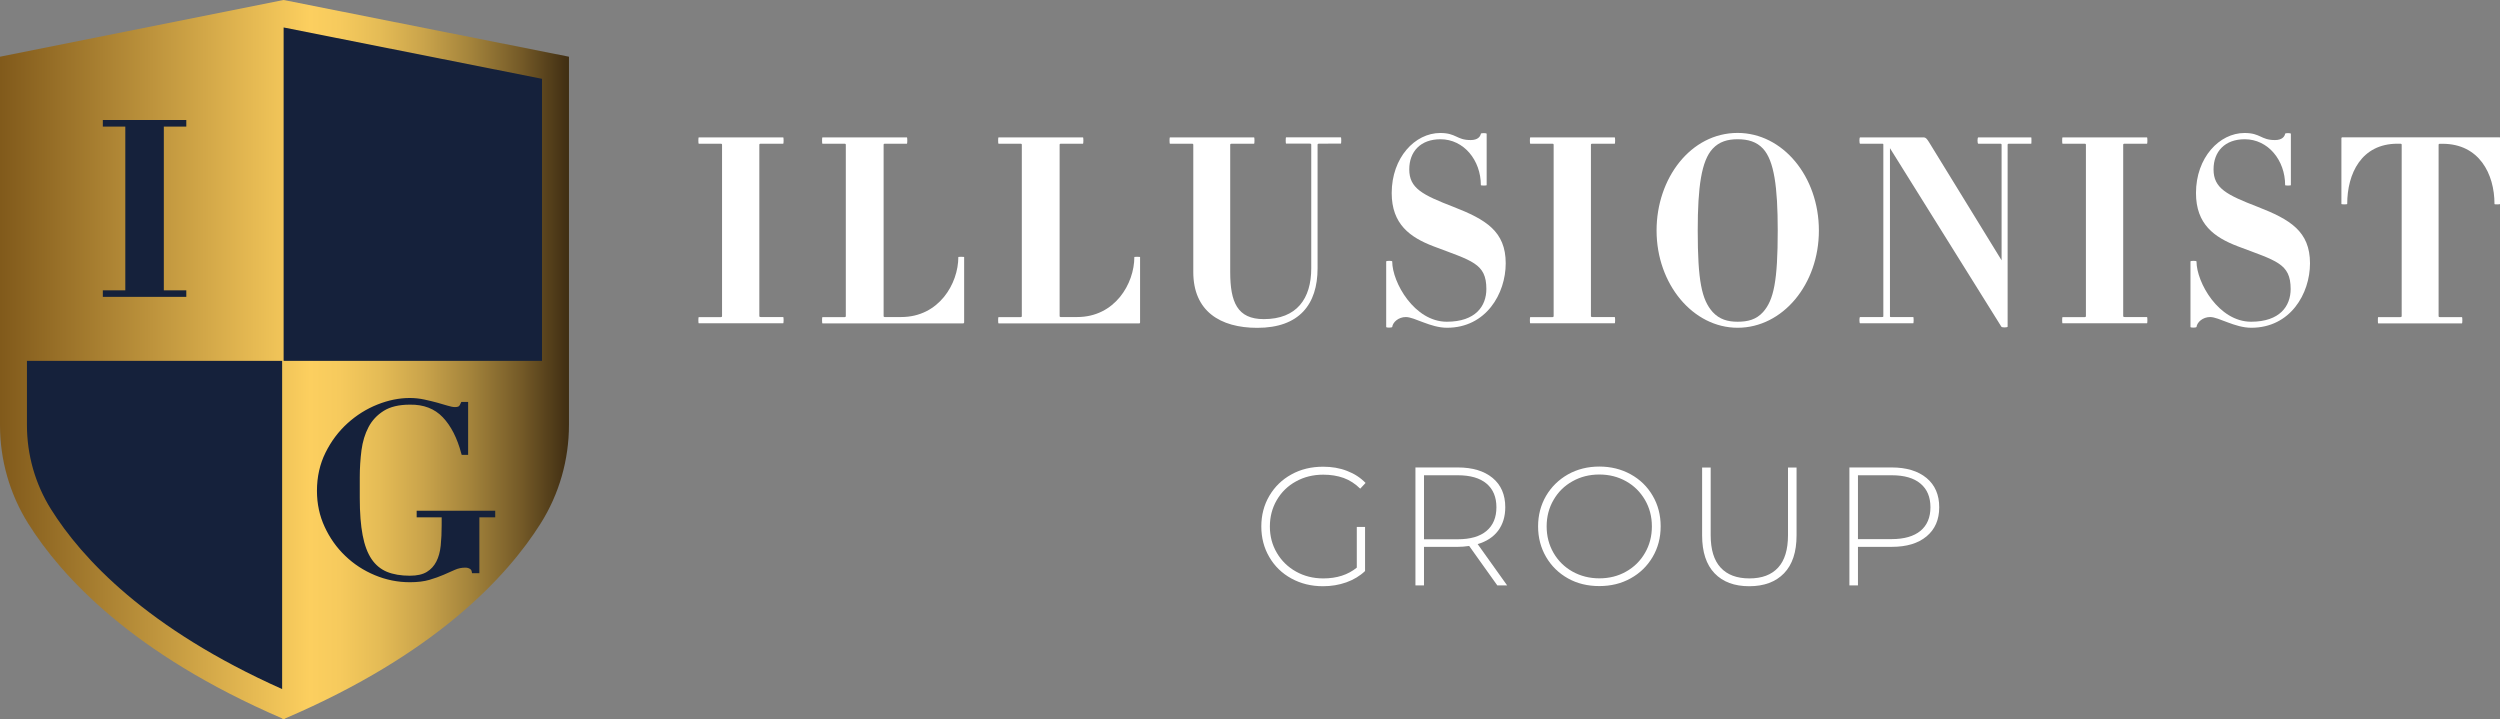<?xml version="1.0" encoding="utf-8"?>
<!-- Generator: Adobe Illustrator 23.1.1, SVG Export Plug-In . SVG Version: 6.00 Build 0)  -->
<svg version="1.1" id="Layer_1" xmlns="http://www.w3.org/2000/svg" xmlns:xlink="http://www.w3.org/1999/xlink" x="0px" y="0px"
	 viewBox="0 0 335.92 96.64" style="enable-background:new 0 0 335.92 96.64;" xml:space="preserve">
<rect x="0" y="0" width="335.92" height="96.64" fill="#808080" stroke="none"/>
<style type="text/css">
	.st0{fill:#FFFFFF;}
	.st1{fill:#66ADE3;}
	.st2{fill:url(#Path_553_1_);}
	.st3{fill:url(#Path_554_1_);}
	.st4{fill:none;}
	.st5{fill:#008277;}
	.st6{opacity:0.95;fill:url(#SVGID_1_);enable-background:new    ;}
	.st7{fill:#9DA1A4;}
	.st8{fill:#04181E;}
	.st9{fill:#003341;}
	.st10{fill:#D2EEF7;}
	.st11{fill:#9BCBDB;}
	.st12{fill:#CAEDF6;}
	.st13{fill:#C7ECF9;}
	.st14{fill:#C1E6F4;}
	.st15{fill:#003343;}
	.st16{fill:#97CADB;}
	.st17{fill:#D1EEF7;}
	.st18{fill:#CCEEF9;}
	.st19{fill:#C7EDF8;}
	.st20{fill:#C2E9F7;}
	.st21{fill:#BCE5F2;}
	.st22{fill:#9DCFDF;}
	.st23{fill:#90C3D2;}
	.st24{fill:#326171;}
	.st25{fill:#92C3D2;}
	.st26{fill:#6393A3;}
	.st27{fill:#114757;}
	.st28{fill:#497D8B;}
	.st29{fill:#356774;}
	.st30{fill:#C7EBF6;}
	.st31{fill:#9CCDDD;}
	.st32{fill:#9CCEDC;}
	.st33{fill:#C2EAF5;}
	.st34{fill:#9DD0DD;}
	.st35{fill:#9ACDDC;}
	.st36{fill:#90C3D4;}
	.st37{fill:#90C4D5;}
	.st38{fill:#BFE8F6;}
	.st39{fill:#8EC2D2;}
	.st40{fill:#7EB1C0;}
	.st41{fill:#346978;}
	.st42{fill:#80B3C5;}
	.st43{fill:#8AC1D0;}
	.st44{fill:#81B5C4;}
	.st45{fill:#7AAEBC;}
	.st46{fill:#84B8C7;}
	.st47{fill:#80B4C2;}
	.st48{fill:#89BDCC;}
	.st49{fill:#407482;}
	.st50{fill:#7EB1BF;}
	.st51{fill:#87BECC;}
	.st52{fill:#7EAFBF;}
	.st53{fill:#6798A8;}
	.st54{fill:#7BACBC;}
	.st55{fill:#568A9B;}
	.st56{fill:#6698A7;}
	.st57{fill:#78AAB9;}
	.st58{fill:#6091A1;}
	.st59{fill:#699BAA;}
	.st60{fill:#75A7B7;}
	.st61{fill:#003546;}
	.st62{fill:#023440;}
	.st63{fill:#C2E7F4;}
	.st64{fill:#013849;}
	.st65{fill:#214F5D;}
	.st66{fill:#BBE6F5;}
	.st67{fill:#0E4455;}
	.st68{fill:#154A5B;}
	.st69{fill:#104557;}
	.st70{fill:#255A6C;}
	.st71{fill:#255C6D;}
	.st72{fill:#003541;}
	.st73{fill:#C5E9F6;}
	.st74{fill:#80B3C1;}
	.st75{fill:#78A9B8;}
	.st76{fill:#6597A8;}
	.st77{fill:url(#SVGID_4_);}
	.st78{fill:#15213B;}
	.st79{fill:#15213B;stroke:#15213B;stroke-width:0.425;stroke-miterlimit:10;}
	.st80{fill-rule:evenodd;clip-rule:evenodd;fill:url(#Path_1_);}
	.st81{fill-rule:evenodd;clip-rule:evenodd;fill:url(#Path-Copy_1_);}
	.st82{fill-rule:evenodd;clip-rule:evenodd;fill:url(#Path-Copy-2_1_);}
	.st83{fill:#F43052;}
	.st84{fill:#12A3E4;}
</style>
<g>
	<g>
		<linearGradient id="SVGID_1_" gradientUnits="userSpaceOnUse" x1="-0.569" y1="48.319" x2="76.492" y2="48.319">
			<stop  offset="0" style="stop-color:#7F581A"/>
			<stop  offset="0.548" style="stop-color:#FCCF5F"/>
			<stop  offset="0.6" style="stop-color:#F6CA5D"/>
			<stop  offset="0.668" style="stop-color:#E5BC56"/>
			<stop  offset="0.745" style="stop-color:#CAA44B"/>
			<stop  offset="0.829" style="stop-color:#A3833B"/>
			<stop  offset="0.918" style="stop-color:#735927"/>
			<stop  offset="1" style="stop-color:#3F2D12"/>
		</linearGradient>
		<path style="fill:url(#SVGID_1_);" d="M0,7.62v49.49c0,4.68,1.3,9.26,3.78,13.22c4.47,7.13,14.02,17.53,34.09,26.18
			c0.08,0.1,0.16,0.14,0.24,0.11c0,0,0,0,0,0c0,0,0,0,0,0c0.08,0.04,0.16,0,0.24-0.1c20.17-8.64,29.78-19.03,34.28-26.16
			c2.51-3.97,3.82-8.58,3.82-13.28V7.62L38.11,0L0,7.62z"/>
		<g>
			<path class="st78" d="M3.62,48.49v8.63c0,4.02,1.12,7.93,3.23,11.3c4.12,6.58,12.85,16.04,31.06,24.17V48.49H3.62z"/>
			<polygon class="st78" points="38.11,3.69 38.11,48.49 72.83,48.49 72.83,10.59 			"/>
		</g>
		<g>
			<g>
				<path class="st79" d="M24.82,16.34v0.46H21.8v22.42h3.02v0.46H14.03v-0.46h3.02V16.8h-3.02v-0.46H24.82z"/>
			</g>
		</g>
		<g>
			<path class="st79" d="M62.2,60.91c-0.57-2.14-1.42-3.81-2.56-5s-2.66-1.78-4.56-1.75c-1.51,0-2.72,0.29-3.64,0.87
				c-0.92,0.58-1.62,1.33-2.11,2.26c-0.49,0.93-0.81,1.99-0.97,3.18c-0.15,1.19-0.23,2.4-0.23,3.62v2.85c0,1.99,0.13,3.66,0.39,5.02
				c0.26,1.36,0.67,2.45,1.23,3.28c0.56,0.83,1.28,1.42,2.16,1.79c0.88,0.36,1.94,0.54,3.16,0.54c1,0,1.8-0.18,2.39-0.54
				c0.59-0.36,1.04-0.85,1.36-1.48c0.32-0.62,0.52-1.36,0.61-2.21s0.13-1.78,0.13-2.79V69.3H56.2v-0.46h10.13v0.46H64.2v7.51h-0.59
				c-0.04-0.26-0.17-0.45-0.38-0.57c-0.21-0.12-0.44-0.18-0.7-0.18c-0.52,0-1.02,0.1-1.49,0.31c-0.47,0.21-0.98,0.43-1.52,0.67
				c-0.55,0.24-1.17,0.46-1.88,0.67c-0.71,0.21-1.57,0.31-2.57,0.31c-1.6,0-3.14-0.31-4.62-0.93c-1.49-0.62-2.79-1.47-3.92-2.56
				c-1.13-1.08-2.03-2.35-2.71-3.82c-0.68-1.46-1.02-3.05-1.02-4.75c0-1.86,0.38-3.54,1.13-5.05s1.72-2.8,2.9-3.87
				c1.18-1.07,2.5-1.9,3.95-2.48c1.45-0.58,2.88-0.87,4.28-0.87c0.65,0,1.29,0.07,1.9,0.2c0.61,0.13,1.18,0.27,1.7,0.41
				c0.52,0.14,0.99,0.28,1.41,0.41c0.42,0.13,0.77,0.2,1.05,0.2c0.31,0,0.52-0.05,0.65-0.15c0.13-0.1,0.25-0.28,0.36-0.54h0.56v6.69
				H62.2z"/>
		</g>
	</g>
	<g>
		<path class="st0" d="M93.89,43.45c-0.07,0-0.07-0.84,0-0.84h2.99c0.07,0,0.14-0.04,0.14-0.14V19.45c0-0.11-0.07-0.14-0.14-0.14
			h-2.99c-0.07,0-0.07-0.85,0-0.85h11.35c0.07,0,0.07,0.85,0,0.85h-3c-0.14,0-0.21,0.03-0.21,0.14v23.01c0,0.11,0.07,0.14,0.21,0.14
			h3c0.07,0,0.07,0.84,0,0.84H93.89z"/>
		<path class="st0" d="M129.43,43.45h-18.92c-0.07,0-0.07-0.84,0-0.84h3c0.07,0,0.14-0.04,0.14-0.14V19.45
			c0-0.11-0.07-0.14-0.14-0.14h-3c-0.07,0-0.07-0.85,0-0.85h11.35c0.07,0,0.07,0.85,0,0.85h-2.99c-0.07,0-0.14,0.03-0.14,0.14v23.01
			c0,0.11,0.07,0.14,0.14,0.14h2.22c5.07,0,7.68-4.48,7.68-8.07c0-0.03,0.78-0.03,0.78,0v8.81
			C129.54,43.41,129.5,43.45,129.43,43.45z"/>
		<path class="st0" d="M153.09,43.45h-18.92c-0.07,0-0.07-0.84,0-0.84h2.99c0.07,0,0.14-0.04,0.14-0.14V19.45
			c0-0.11-0.07-0.14-0.14-0.14h-2.99c-0.07,0-0.07-0.85,0-0.85h11.35c0.07,0,0.07,0.85,0,0.85h-3c-0.07,0-0.14,0.03-0.14,0.14v23.01
			c0,0.11,0.07,0.14,0.14,0.14h2.22c5.07,0,7.68-4.48,7.68-8.07c0-0.03,0.77-0.03,0.77,0v8.81
			C153.2,43.41,153.16,43.45,153.09,43.45z"/>
		<path class="st0" d="M177.18,19.31c-0.07,0-0.14,0.03-0.14,0.14v16.6c0,4.86-2.47,8-8.1,8c-5,0-8.6-2.25-8.6-7.5V19.45
			c0-0.11-0.07-0.14-0.18-0.14h-2.96c-0.07,0-0.07-0.85,0-0.85h11.31c0.07,0,0.07,0.85,0,0.85h-2.96c-0.18,0-0.25,0.03-0.25,0.14
			v17.09c0,4.05,0.95,6.34,4.51,6.34c4.44,0,6.38-2.75,6.38-6.84v-16.6c0-0.11-0.07-0.14-0.21-0.14h-3.17c-0.07,0-0.07-0.85,0-0.85
			h7.36c0.07,0,0.07,0.85,0,0.85H177.18z"/>
		<path class="st0" d="M194.43,44.04c-2.22,0-4.37-1.44-5.53-1.44c-0.99,0-1.76,0.7-1.83,1.34c-0.07,0.11-0.81,0.11-0.81,0v-8.81
			c0-0.11,0.81-0.11,0.81,0c0,2.82,2.99,8.1,7.33,8.1c3.88,0,5.32-2.11,5.32-4.4c0-3.45-1.94-3.77-7.12-5.74
			c-3.13-1.2-5.6-2.96-5.6-7.15c0-4.76,3.13-8.07,6.52-8.07c2.18,0,2.18,0.95,4.09,0.95c0.95,0,1.3-0.46,1.37-0.85
			c0-0.11,0.78-0.11,0.78,0v6.91c0,0.07-0.78,0.07-0.78,0c0-3.35-2.29-6.17-5.43-6.17c-2.68,0-4.19,1.66-4.19,4.05
			c0,2.54,1.76,3.42,5.95,5.04c4.33,1.69,7.01,3.28,7.01,7.58C202.32,39.46,199.68,44.04,194.43,44.04z"/>
		<path class="st0" d="M205.62,43.45c-0.07,0-0.07-0.84,0-0.84h3c0.07,0,0.14-0.04,0.14-0.14V19.45c0-0.11-0.07-0.14-0.14-0.14h-3
			c-0.07,0-0.07-0.85,0-0.85h11.35c0.07,0,0.07,0.85,0,0.85h-2.99c-0.14,0-0.21,0.03-0.21,0.14v23.01c0,0.11,0.07,0.14,0.21,0.14
			h2.99c0.07,0,0.07,0.84,0,0.84H205.62z"/>
		<path class="st0" d="M233.48,44.04c-5.99,0-10.89-5.85-10.89-13.07c0-7.01,4.58-13.11,10.89-13.11c6.06,0,10.92,5.85,10.92,13.11
			C244.41,38.2,239.54,44.04,233.48,44.04z M236.9,19.98c-0.88-0.95-2.04-1.27-3.42-1.27c-1.34,0-2.47,0.32-3.35,1.27
			c-1.51,1.62-2.01,5.11-2.01,10.99c0,6.76,0.53,9.3,2.01,10.96c0.92,0.99,2.01,1.3,3.35,1.3c1.37,0,2.5-0.28,3.42-1.3
			c1.44-1.62,1.97-4.19,1.97-10.96C238.87,25.09,238.38,21.6,236.9,19.98z"/>
		<path class="st0" d="M269.97,19.31c-0.14,0-0.21,0.03-0.21,0.14V43.9c0,0.11-0.74,0.14-0.84,0l-14.97-23.99v22.55
			c0,0.11,0,0.14,0.14,0.14h2.99c0.07,0,0.07,0.84,0,0.84h-7.15c-0.11,0-0.11-0.84,0-0.84h2.92c0.21,0,0.21-0.04,0.21-0.14V19.45
			c0-0.11,0-0.14-0.21-0.14h-2.92c-0.11,0-0.11-0.85,0-0.85h8.56c0.25,0,0.42,0.18,0.7,0.63l9.76,15.89V19.45
			c0-0.11-0.07-0.14-0.21-0.14h-2.92c-0.14,0-0.14-0.85,0-0.85h7.12c0.03,0,0.03,0.85,0,0.85H269.97z"/>
		<path class="st0" d="M277.14,43.45c-0.07,0-0.07-0.84,0-0.84h3c0.07,0,0.14-0.04,0.14-0.14V19.45c0-0.11-0.07-0.14-0.14-0.14h-3
			c-0.07,0-0.07-0.85,0-0.85h11.35c0.07,0,0.07,0.85,0,0.85h-2.99c-0.14,0-0.21,0.03-0.21,0.14v23.01c0,0.11,0.07,0.14,0.21,0.14
			h2.99c0.07,0,0.07,0.84,0,0.84H277.14z"/>
		<path class="st0" d="M302.5,44.04c-2.22,0-4.37-1.44-5.53-1.44c-0.99,0-1.76,0.7-1.83,1.34c-0.07,0.11-0.81,0.11-0.81,0v-8.81
			c0-0.11,0.81-0.11,0.81,0c0,2.82,2.99,8.1,7.33,8.1c3.88,0,5.32-2.11,5.32-4.4c0-3.45-1.94-3.77-7.12-5.74
			c-3.14-1.2-5.6-2.96-5.6-7.15c0-4.76,3.14-8.07,6.52-8.07c2.18,0,2.18,0.95,4.09,0.95c0.95,0,1.3-0.46,1.37-0.85
			c0-0.11,0.77-0.11,0.77,0v6.91c0,0.07-0.77,0.07-0.77,0c0-3.35-2.29-6.17-5.43-6.17c-2.68,0-4.19,1.66-4.19,4.05
			c0,2.54,1.76,3.42,5.95,5.04c4.33,1.69,7.01,3.28,7.01,7.58C310.39,39.46,307.75,44.04,302.5,44.04z"/>
		<path class="st0" d="M335.18,27.42c0-4.09-2.08-8.1-6.98-8.1h-0.32c-0.14,0-0.21,0.03-0.21,0.14v23.01c0,0.11,0.07,0.14,0.21,0.14
			h2.93c0.07,0,0.07,0.84,0,0.84h-11.27c-0.04,0-0.04-0.84,0-0.84h2.96c0.14,0,0.21-0.04,0.21-0.14V19.45
			c0-0.11-0.07-0.14-0.21-0.14h-0.35c-4.86,0-6.76,4.02-6.76,8.1c0,0.07-0.78,0.07-0.78,0v-8.85c0-0.03,0.04-0.11,0.11-0.11h21.14
			c0.07,0,0.07,0.07,0.07,0.11v8.85C335.92,27.48,335.18,27.48,335.18,27.42z"/>
		<path class="st0" d="M182.31,70.8h1.11v5.93c-0.69,0.66-1.54,1.17-2.52,1.52c-0.99,0.35-2.03,0.52-3.14,0.52
			c-1.57,0-2.98-0.35-4.24-1.04c-1.26-0.69-2.25-1.65-2.96-2.87c-0.72-1.22-1.08-2.6-1.08-4.12c0-1.52,0.36-2.9,1.08-4.12
			c0.72-1.22,1.7-2.18,2.96-2.87c1.26-0.7,2.68-1.04,4.27-1.04c1.16,0,2.23,0.18,3.2,0.56c0.98,0.37,1.81,0.91,2.5,1.62l-0.72,0.77
			c-0.67-0.66-1.41-1.14-2.23-1.44c-0.82-0.29-1.73-0.44-2.73-0.44c-1.36,0-2.59,0.3-3.68,0.91c-1.1,0.6-1.95,1.44-2.57,2.5
			c-0.62,1.06-0.93,2.25-0.93,3.56c0,1.3,0.31,2.48,0.94,3.54c0.62,1.06,1.48,1.9,2.57,2.51c1.09,0.61,2.31,0.92,3.67,0.92
			c1.81,0,3.31-0.48,4.5-1.45V70.8z"/>
		<path class="st0" d="M201.19,78.66l-3.78-5.3c-0.56,0.08-1.07,0.12-1.54,0.12h-4.53v5.18h-1.15V62.81h5.68
			c1.99,0,3.55,0.47,4.69,1.41c1.13,0.94,1.7,2.25,1.7,3.93c0,1.25-0.32,2.3-0.96,3.16c-0.64,0.85-1.56,1.45-2.75,1.8l3.96,5.55
			H201.19z M195.87,72.46c1.69,0,2.98-0.37,3.87-1.12c0.89-0.75,1.33-1.81,1.33-3.18c0-1.37-0.44-2.43-1.33-3.18
			c-0.89-0.75-2.18-1.12-3.87-1.12h-4.53v8.6H195.87z"/>
		<path class="st0" d="M210.69,77.72c-1.25-0.7-2.24-1.67-2.95-2.89c-0.71-1.22-1.07-2.59-1.07-4.1c0-1.51,0.36-2.87,1.07-4.1
			c0.72-1.22,1.7-2.18,2.95-2.89c1.25-0.7,2.66-1.05,4.21-1.05s2.96,0.35,4.21,1.04c1.25,0.69,2.24,1.65,2.95,2.87
			c0.72,1.22,1.08,2.6,1.08,4.12c0,1.53-0.36,2.9-1.08,4.12c-0.72,1.22-1.7,2.18-2.95,2.87c-1.25,0.7-2.66,1.04-4.21,1.04
			S211.94,78.42,210.69,77.72z M218.5,76.8c1.07-0.6,1.92-1.44,2.53-2.5c0.62-1.06,0.93-2.25,0.93-3.57c0-1.31-0.31-2.5-0.93-3.56
			c-0.62-1.06-1.46-1.9-2.53-2.5c-1.07-0.6-2.27-0.91-3.6-0.91c-1.33,0-2.53,0.3-3.61,0.91c-1.08,0.6-1.93,1.44-2.54,2.5
			c-0.62,1.06-0.93,2.25-0.93,3.56c0,1.31,0.31,2.5,0.93,3.57c0.62,1.06,1.47,1.9,2.54,2.5c1.08,0.6,2.28,0.91,3.61,0.91
			C216.23,77.71,217.43,77.41,218.5,76.8z"/>
		<path class="st0" d="M230.38,77.03c-1.11-1.16-1.67-2.86-1.67-5.09v-9.12h1.15v9.08c0,1.95,0.44,3.4,1.34,4.37
			c0.89,0.97,2.18,1.45,3.87,1.45c1.68,0,2.96-0.48,3.85-1.45c0.89-0.97,1.33-2.42,1.33-4.37v-9.08h1.15v9.12
			c0,2.23-0.56,3.93-1.68,5.09c-1.12,1.16-2.68,1.74-4.68,1.74C233.04,78.77,231.49,78.19,230.38,77.03z"/>
		<path class="st0" d="M258.87,64.23c1.13,0.94,1.7,2.25,1.7,3.93c0,1.66-0.56,2.96-1.7,3.91s-2.69,1.41-4.69,1.41h-4.53v5.18h-1.15
			V62.81h5.68C256.17,62.81,257.73,63.29,258.87,64.23z M258.05,71.33c0.89-0.74,1.34-1.8,1.34-3.17c0-1.37-0.44-2.43-1.34-3.18
			c-0.89-0.75-2.18-1.12-3.87-1.12h-4.53v8.58h4.53C255.87,72.44,257.16,72.06,258.05,71.33z"/>
	</g>
</g>
</svg>
